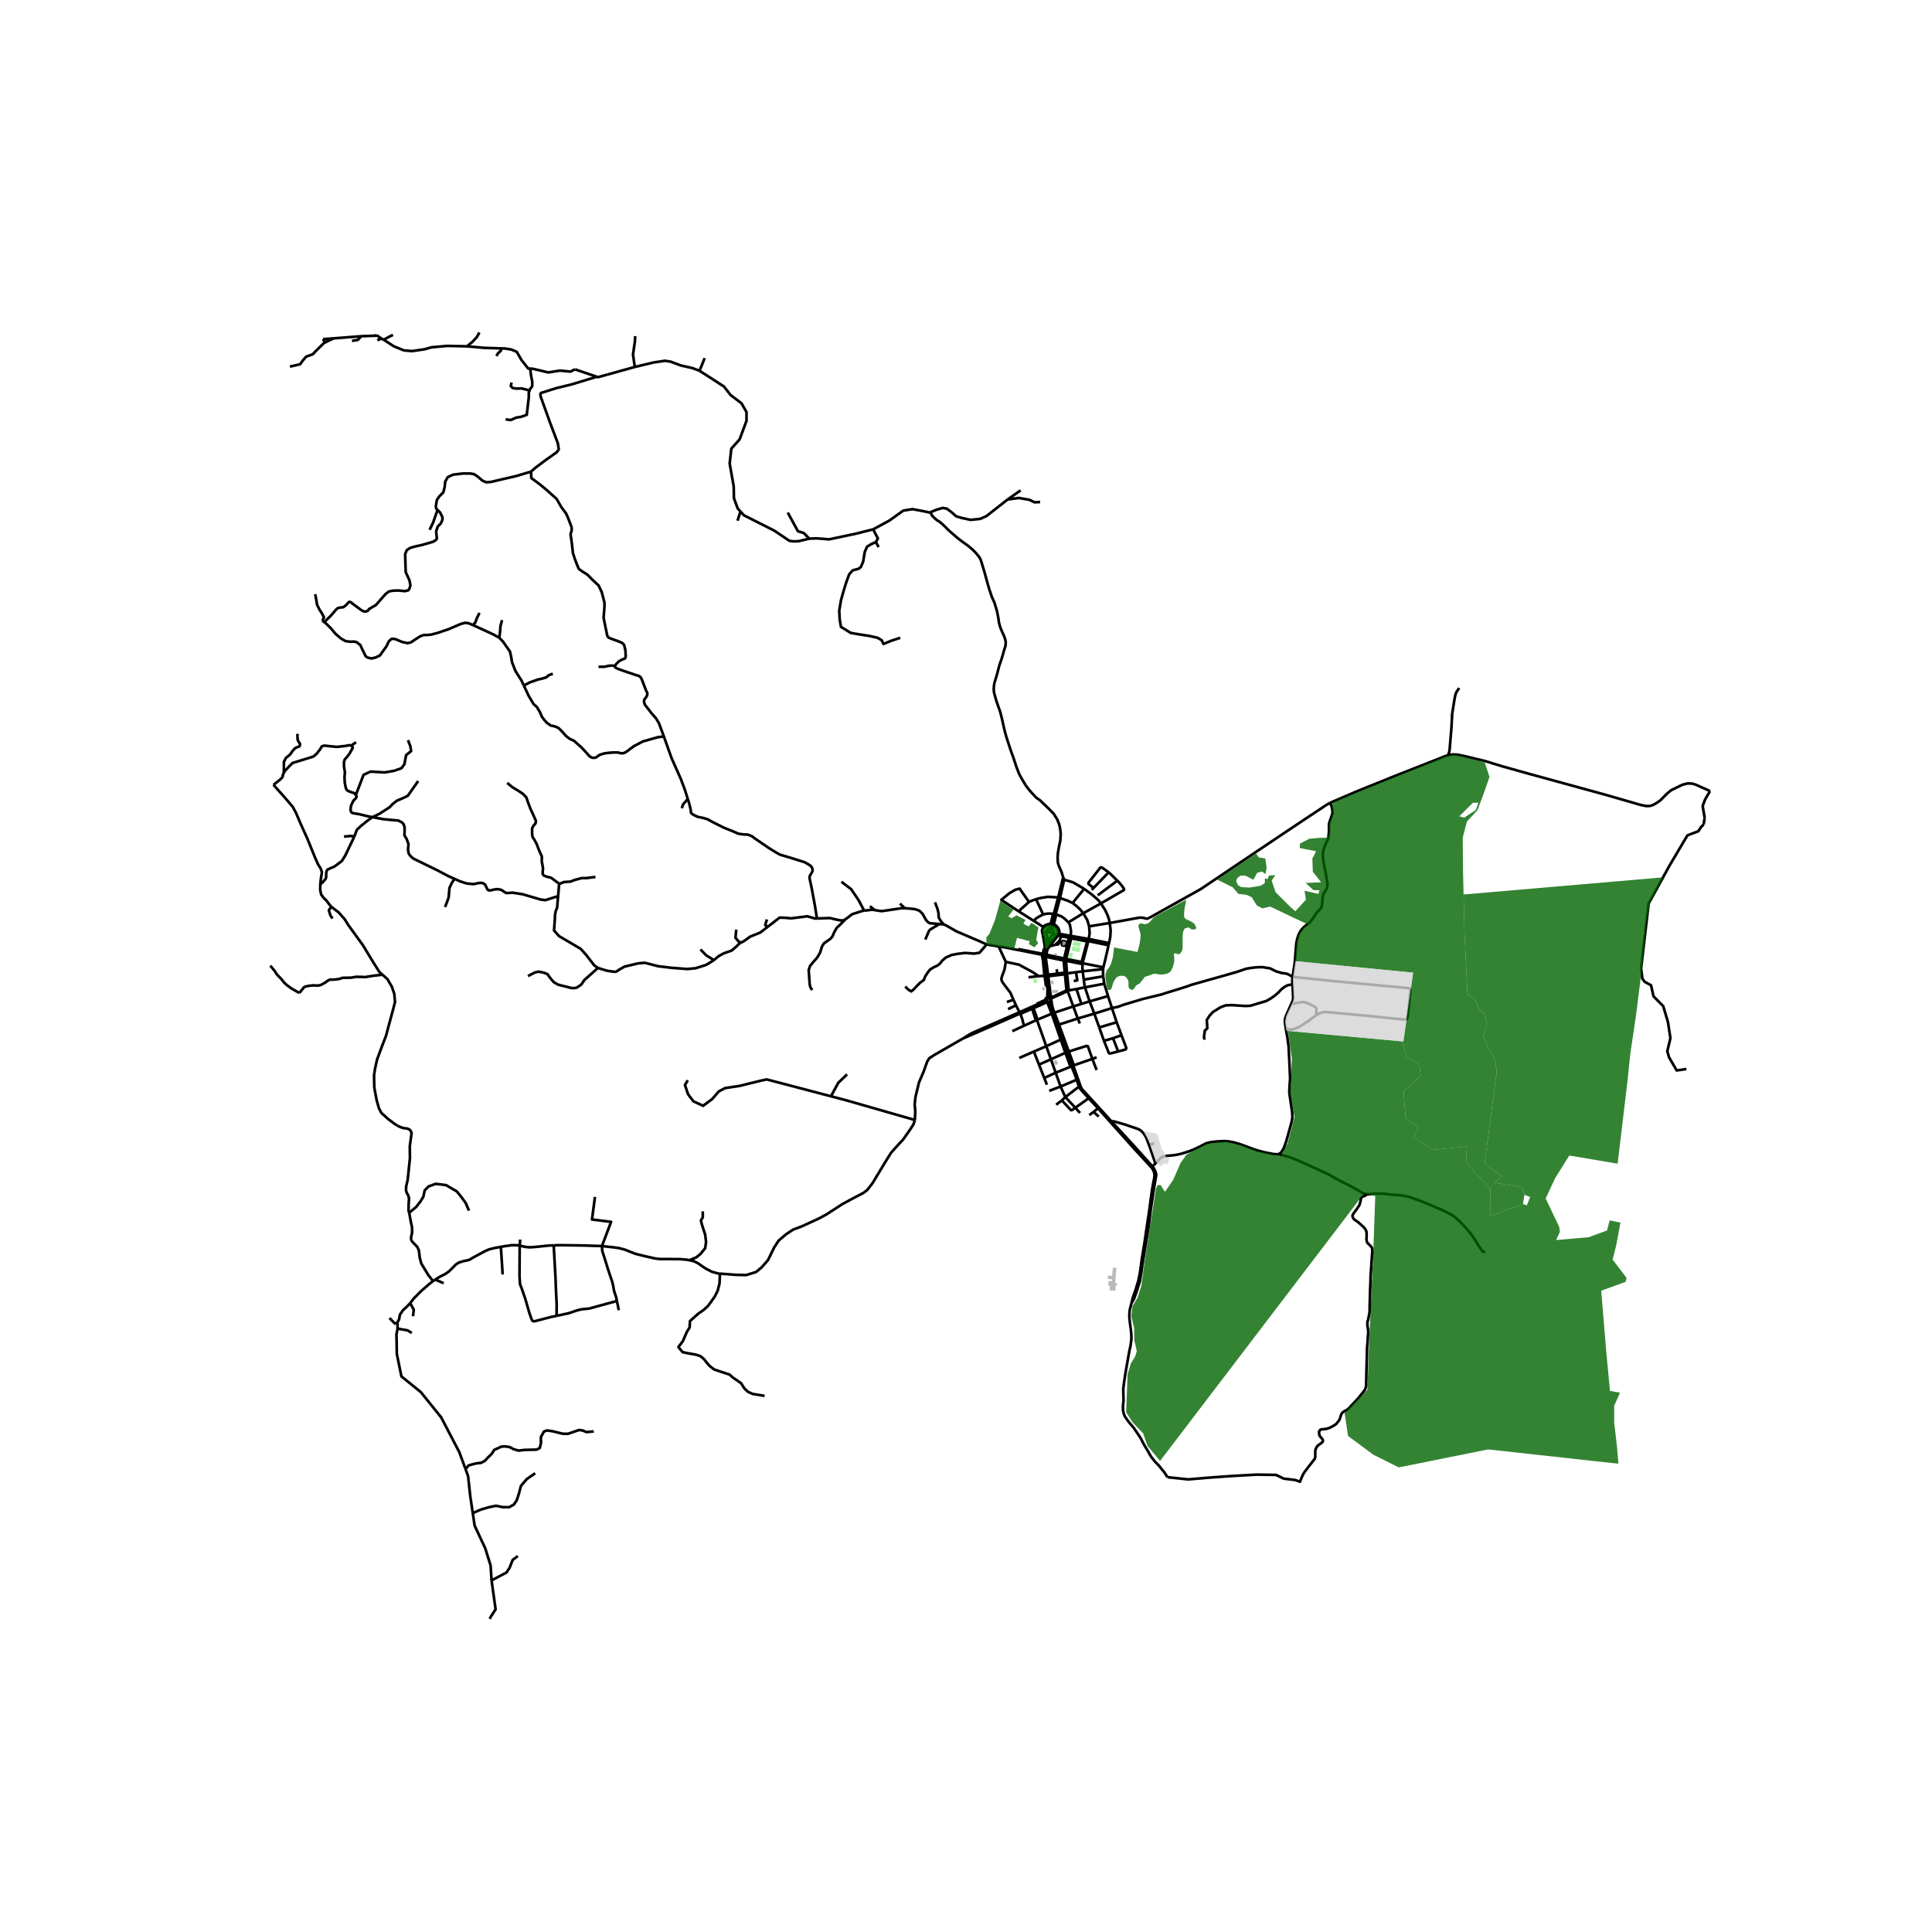 <svg xmlns="http://www.w3.org/2000/svg" width="960" height="960" viewBox="0 0 720 720"><defs><style>*{stroke-linejoin:round;stroke-linecap:butt}</style></defs><g id="figure_1"><path id="patch_1" d="M0 720h720V0H0z" style="fill:#fff"/><g id="axes_1"><path id="patch_2" d="M90 612.896h558V114.304H90z" style="fill:#fff"/><g id="LineCollection_1"><path d="m391.645 344.588-.695.001M391.645 344.588l.81.253M391.645 344.588l.1-.371M392.454 344.841l.104-.443M392.454 344.841l.363.21M392.817 345.051l-.109.127M394.435 347.92l.081-.164-.055-.635-.228-.77-.457-.656-.96-.644M394.209 348.377l.226-.457M394.209 348.377l.184.046M394.209 348.377l-.281.374M389.617 355.702l-.662-.15M389.617 355.702l.304.068M389.617 355.702l.47-1.855 1.006-1.3M389.617 355.702l-.087.346M389.629 363.657l.722-.052M389.629 363.657l-.335.015M389.629 363.657l.744 5.019.01.799-.085 2-.005.099M388.871 355.926l-.142.559.366 2.655.534 4.517M390.351 363.605l.279-.031M390.351 363.605l-.98-6.997.159-.56M391.429 371.57l-.376-2.697-.158-1.126-.116-.829-.428-3.313M397.81 369.187l-.32.1M397.81 369.187l-.013-.232M397.81 369.187l2.193 5.879M397.81 369.187l3.358-.603M412.939 371.215l-6.866 1.967M412.939 371.215l-1.414-4.61M412.939 371.215l1.458 4.466M391.429 371.57l-1.136.004M391.429 371.57l.241.037M391.429 371.57l-.121.762M390.265 372.256l-.13.154-.073.184-.006.194M391.308 372.332l-.172-.146-.214-.085-.235-.017-.227.054-.195.118M390.265 372.256l.028-.682M391.308 372.332l.034.05M390.056 372.788l-.247.102M390.056 372.788l.056.178.112.156.159.12M389.81 372.89l-5.224 2.29M389.81 372.89l.268.503M389.81 372.89l-.368-.516M390.383 373.241l.13.056M390.383 373.241l-.305.152M390.513 373.297l.215.037.218-.025.197-.084.16-.135.102-.17M390.513 373.297l.228.44.142.395.315.803.81 2.26.029.084M390.078 373.393l.055.112M390.078 373.393l-5.213 2.268M378.606 374.636l1.328 2.585M378.606 374.636l-2.922 1.439M378.606 374.636l-.914-2.058M384.586 375.18l.28.481M384.586 375.18l-4.652 2.04M384.865 375.661l.055.153M384.865 375.661l-4.64 2.02M379.934 377.22l.29.46M379.934 377.22l-6.602 2.895M392.748 377.474l-.141-.4M392.748 377.474l.23-.104M392.748 377.474l-.57.21M394.394 381.92l-.216-.592-1.275-3.528-.155-.326M380.224 377.68l.05.144M380.224 377.68l-6.551 2.892M392.178 377.684l-.233.088M392.178 377.684l.13.394 1.25 3.444.207.558M392.178 377.684l-.141-.405M386.431 380.075l-1.511-4.261M386.431 380.075l3.484 9.818M386.431 380.075l-4.845 2.206M391.945 377.772l-.173.065-5.34 2.238M373.332 380.115l.34.457M373.332 380.115l-11.3 4.956-3.11 1.918M358.923 386.99l3.356-1.435 11.394-4.983M381.586 382.281l-4.318 1.992M380.275 377.824l.723 2.046.588 2.411M340.95 417.396l.139-3.244-.216-2.65.323-2.816 1.272-5.242 1.744-4.102 1.339-3.754.785-1.228 1.769-1.146 10.818-6.225M398.08 391.943l.232-.072M398.08 391.943l-.66.232M398.08 391.943l-1.18-3.161-.654-1.79M399.962 397.084l-.765-1.908-1.117-3.233M397.42 392.175l-.395.178M397.42 392.175l1.18 3.144.73 2.076M395.685 387.255l.612 1.657 1.124 3.263M399.33 397.395l.632-.31M399.33 397.395l-.374.15M399.33 397.395l1.25 3.134.664 1.851M402.091 404.98l.518-.39M402.091 404.98l-5.073 3.865M402.091 404.98l.588.962 3.036 3.348M401.244 402.38l.104.295.743 2.304M397.018 408.845l-1.774-3.933M397.018 408.845l3.726 3.976M397.018 408.845l-1.29 1.24M409.199 413.038l4.611 5.156M409.199 413.038l-1.658 1.326M409.199 413.038l-3.484-3.748M268.298 474.651l6.06.448 3.703.08 3.694-1.129 2.166-1.827 2.296-2.63 2.31-4.731 1.648-2.524 2.755-2.353 2.628-1.737 3.046-1.132 6.586-3.022 2.847-1.546 5.755-3.74 4.2-2.277 3.817-1.988 1.369-1.049 1.985-2.553 4.493-7.453 2.4-3.864 1.8-2.03 2.75-2.98 2.836-4.044 1.031-1.67.477-1.504" clip-path="url(#p3eca4d37eb)" style="fill:none;stroke:#000"/><path d="m309.673 408.553 5.533 1.455 25.744 7.388M429.562 434.76l-.326.453M429.562 434.76l-6.9-7.661-8.4-9.136" clip-path="url(#p3eca4d37eb)" style="fill:none;stroke:#000"/><path d="m430.608 433.61-.63.56-.208.27-.208.32M427.984 457.673l.812-6.364 1.107-7.496.763-4.567.217-1.28-.044-.543-.249-.835-.566-1.143-.462-.685" clip-path="url(#p3eca4d37eb)" style="fill:none;stroke:#000"/><path d="m429.236 435.213.363.517.454 1.034.146.678.053.506-.112 1.169-.548 2.773-.297 1.805-.35 2.467-.673 5.12-.962 6.298M413.81 418.194l8.984 10.016 6.442 7.003M427.31 457.58l.674.093M427.31 457.58l-.692 4.88-1.098 6.782-.317 2.297M425.726 471.59l.317-2.2 1.116-6.865.825-4.852M256.92 469.656l-.829-.179-2.58-.235-4.946-.036-2.539.014-1.954-.235-3.847-.87-3.354-.841-1.94-.745-2.046-.815-2.123-.565-2.308-.332-4.124-.455M206.348 464.108l1.441-.063h1.785l8.032.11 2.708.096 4.016.111" clip-path="url(#p3eca4d37eb)" style="fill:none;stroke:#000"/><path d="m229.901 484.833-.298-1.457-.758-2.288-.38-2.184-.364-1.386-1.385-4.105-1.341-4.315-.933-2.929-.112-1.807M221.73 446.046l-1.107 8.42 7.114.89-3.407 9.006M161.38 477.39l.8-.502M152.862 485.667l1.293-1.711 2.738-2.76 2.894-2.526 1.594-1.28" clip-path="url(#p3eca4d37eb)" style="fill:none;stroke:#000"/><path d="m152.467 451.988.133.543.54 2.982.422 1.87v2.078l-.364 1.648v.837l.379.719.874.928 1.065 1.112.568 1.229.161 1.19.204 1.673.554 2.053 2.595 4.315 1.783 2.225M148.125 492.738l.583-.961.335-1.85 1.13-1.635 1.29-1.19 1.4-1.435" clip-path="url(#p3eca4d37eb)" style="fill:none;stroke:#000"/><path d="m153.912 490.528.292-2.432-1.342-2.429M435.084 550.5l-1.24-1.897-.787-.927-1.079-1.386-1.297-1.321-.7-.823-.89-1.151-.539-.85-.758-1.373-.67-1.084-.714-1.19-.54-1.007-.612-1.203-.408-.706-.978-1.464-1.384-2.027-1.837-2.17-1.137-1.595-.38-.614-.262-.667-.262-.98-.102-.824v-1.4l.204-1.908-.03-1.282-.057-2.104-.015-.928.335-2.707.496-3.269.802-4.589.612-3.465.467-2.105.145-1.085.175-1.516-.029-1.57-.16-1.7-.35-2.522-.204-1.923-.015-1.294.058-1.046.117-.81.277-1.086.324-1.235M421.66 485.697l.992-1.712 1.104-3.139 1.038-3.373.56-3.3.372-2.583" clip-path="url(#p3eca4d37eb)" style="fill:none;stroke:#000"/><path d="m425.203 471.54-.365 2.658-.619 3.097-1.065 3.544-1.003 2.78-.49 2.078M148.125 492.738l-.69.772M148.125 492.738l.043 2.392M539.624 281.492l1.56-.327 1.72.052 2.435.446 8.163 1.974 6.182 1.897 9.738 2.733 28.544 7.822 13.398 3.87 2.128.433 1.356-.04 1.05-.3 1.428-.772 1.4-.981 2.61-2.603 1.472-1.216 4.17-2.027 1.865-.484 1.706.039 1.37.405 5.35 2.38M635.286 304.812l-.757-4.447.874-2.354 1.866-3.218M539.624 281.492l-1.166.353-1.895.759-16.342 6.422-14.55 5.872-9.964 4.284M413.566 343.97l10.973-1.98.594-.023.737.043 1.33.341.475-.042.856-.38 18.928-10.584 27.452-18.45 10.453-6.984 8.922-5.925 1.42-.804" clip-path="url(#p3eca4d37eb)" style="fill:none;stroke:#000"/><path d="m481.698 364.042.75-4.851.133-1.083.264-3.661.29-3.198.334-1.46.453-1.41.75-1.449 1.036-1.22.771-.683.753-.578 1.018-.82.97-1.263 1.137-1.779 1.939-2.157.27-.758.174-.942.139-2.21.24-1.152.43-.817.802-1.105.3-1.183.043-1.08-.693-3.975-.816-4.25-.226-2.413.16-1.452.467-1.478 1.452-3.3.224-2.31.01-2.836.15-.683 1.152-3.309.015-.837-.146-1.046-.284-1.072-.452-1.04M395.98 327.744l.547.067M395.98 327.744l-.111.6-1.533 6.166M395.98 327.744l.263-.813M404.024 331.237l-4.3 5.29M396.527 327.811l3.327 1 4.17 2.426M410.27 336.677l-.764-1-1-.955-1.869-1.55-2.613-1.935M394.336 334.51l.683.196M394.336 334.51l-1.642 6.173M386.115 335.102l1.64-.433 2.767-.446 3.477.191.337.096M399.724 336.527l-1.857-.871-2.2-.765-.648-.185M395.02 334.706l.79-3.502.656-2.824.061-.569M395.02 334.706l-1.624 6.108M386.115 335.102l-1.56.549-1.079.483M379.591 339.6l1.847-1.652 2.038-1.814" clip-path="url(#p3eca4d37eb)" style="fill:none;stroke:#000"/><path d="m379.591 339.6-6.414-4.243 2.925-2.44 2.32-1.347 1.56-.405 3.494 4.97M403.698 340.347l-1.093-1.357-1.524-1.427-1.357-1.036M410.27 336.677l-6.572 3.67M413.566 343.97l-.277-1.342-.467-1.393-.977-2.119-1.574-2.439" clip-path="url(#p3eca4d37eb)" style="fill:none;stroke:#000"/><path d="m416.401 328.196.686.687 1.086 1.314.59.863.138.308-.058.333-8.572 4.976M379.591 339.6l5.605 3.544M403.698 340.347l-5.542 3.386M405.886 345.226l-.692-2.35-1.496-2.53M392.694 340.683l-.229-.062M392.694 340.683l.702.131M392.694 340.683l-.949 3.534M393.396 340.814l.228.043M393.396 340.814l-.838 3.584M385.196 343.144l3.545 2.265M388.75 340.809l-1.501.762-.966.59-1.087.983M393.624 340.857l.446.083 1.634.652 1.063.78 1.39 1.36M398.99 348.766l.067-.238.064-1.572-.402-2.356-.563-.867M413.566 343.97l-7.68 1.256M413.318 351.462l.437-2.236.16-2.56-.35-2.696M405.744 349.92l.337-2.154-.195-2.54M388.96 345.55l-.22-.141M388.96 345.55l-.239.26-.195.303-.165.368-.03.388.05.402.07.26M390.95 344.59l-.067.033-.802.212-.767.38-.354.334M394.435 347.92l.202.038M398.99 348.766l-.179.6M398.99 348.766l-4.353-.808M398.99 348.766l6.754 1.155M398.811 349.367l-.048.228M398.811 349.367l6.788 1.353M398.811 349.367l-2.943-.58M405.744 349.92l-.145.8M405.744 349.92l7.574 1.542M405.599 350.72l-2.17 8.242M405.599 350.72l7.53 1.553M413.318 351.462l-.19.81M367.682 351.969l4.496.748M351.674 344.498l.889.366 3.87 2.216 8.805 3.766 2.444 1.123" clip-path="url(#p3eca4d37eb)" style="fill:none;stroke:#000"/><path d="m337.365 367.665 1.079 1.072 1.137.732.991-.81.962-1.072 1.458-1.439 1.283-.915.525-1.36.933-1.439.904-1.151 1.4-.837 1.312-.601.874-.68.933-1.177 1.312-1.125 2.158-.968 2.303-.444 2.77-.314 3.353.235 1.982-.314 1.488-1.726 1.16-1.363M389.286 352.089l.169.16M389.286 352.089l.117 1.51-.448 1.952M389.286 352.089l-.381-2.162M411.197 360.486l.605-2.42 1.327-5.793M389.455 352.248l.145-.158M389.455 352.248l.645.179.504.053M391.093 352.548l1.26-1.708M391.093 352.548l.218-.013M391.093 352.548l-.49-.068M374.83 358.452l-1.01-2.155-1.642-3.58M388.46 355.842l-8.146-1.645-2.356-.434-3.28-.68-2.5-.366M390.604 352.48l-.049-.234M388.871 355.926l.659.122M388.871 355.926l-.41-.084M388.955 355.551l-.009.038-.075.337M389.53 356.048l.304.064M396.903 357.608l.083-.325M396.903 357.608l.031.415M396.903 357.608l.39.082M396.903 357.608l-.409-.08M387.092 363.778l-2.333-1.54-4.977-2.725-4.952-1.061M377.692 372.578l-1.17-2.637-2.594-3.427-.584-.902-.16-.877.292-1.085.874-2.34.48-2.858M403.43 358.962l7.767 1.524M403.43 358.962l-.445-.08M403.482 361.985l-.092-1.408.04-1.615M411.197 360.486l-.117.68M411.08 361.166l-7.598.819M411.117 363.846l-.044-.915.007-1.765M403.482 361.985l.397 3.102M403.482 361.985l-2.48.324M397.294 362.806l-.034-.451M397.294 362.806l.503 6.149M397.294 362.806l.332-.045M397.294 362.806l-.441.052M387.092 363.778l2.202-.106M387.092 363.778l-3.817.429M406.073 373.182l-3.077.956M406.073 373.182l1.75 4.568M406.073 373.182l-1.746-5.22M400.003 375.066l2.993-.928M400.003 375.066l1.64 4.504M392.977 377.37l.196-.061 6.83-2.243M414.397 375.681l-6.575 2.069M414.397 375.681l1.758 5.284M481.698 364.042l-1.057-.64-.875-.445-.7-.157-1.487-.21-2.012-.6-2.215-1.099-2.683-.445h-1.574l-1.575.105-1.545.21-1.546.26-3.294 1.125-4.432 1.282-6.21 1.752-6.473 1.831-1.429.523-3.586 1.151-4.636 1.412-1.487.498-7.114 1.726-6.852 2.066-2.333.837-2.186.457M407.822 377.75l1.832 5.145M407.822 377.75l-6.179 1.82M401.643 379.57l.766 1.859M401.643 379.57l-6.994 2.268M416.155 380.965l-6.501 1.93M416.155 380.965l1.806 4.845M394.394 381.92l.255-.082M394.394 381.92l-.63.16M394.394 381.92l1.852 5.072M393.765 382.08l1.363 3.667.557 1.508M396.246 386.992l-.561.263M395.685 387.255l-.376.172M389.915 389.893l1.732 4.882M389.915 389.893l5.394-2.466M389.915 389.893l-4.623 1.997M385.292 391.89l1.91 4.851M385.292 391.89l-5.443 2.38M408.678 394.036l-1.606.575M391.647 394.775l1.773 4.998M391.647 394.775l5.378-2.422M391.647 394.775l-4.445 1.966M407.072 394.61l-6.86 2.394M407.072 394.61l1.612 4.153M398.312 391.87l6.61-2.085.312.046.197.105 1.641 4.675M387.202 396.741l1.962 4.985M399.962 397.084l.25-.08M399.962 397.084l1.804 5.077M393.42 399.773l1.824 5.14M393.42 399.773l5.536-2.228M393.42 399.773l-4.256 1.953M389.164 401.726l.99 2.513M401.766 402.161l-.522.219M402.61 404.59l-.657-1.934-.187-.495M401.244 402.38l-6 2.532M406.124 409.014l-2.862-3.082-.508-.946-.145-.397M395.244 404.912l-4.239 1.62M393.596 411.687l2.133-1.601M222.824 360.734l-3.9 3.479-1.16 1.018-1.108 1.674-1.66 1.12-1 .222-1.151-.053-2.238-.594-1.37-.308-1.328-.387-1.508-.861-1.086-1.243-1.32-1.792-1.451-.55-1.894-.352-1.384.334-2.508 1.314M351.674 344.498l-1.588-.136M348.445 336.252l.933 2.485.379 1.622.058 1.517.758 1.308 1.1 1.314M337.189 338.448l-1.807-1.699M326.02 339.177l1.68.266.917.104 1.393-.195 5.752-.85 1.427-.054M350.086 344.362l-2.304-.198-1.321-.119-.67-.423-.714-.804-1.299-2.33-1.148-1.099-1.528-.546-1.426-.178-2.487-.217M304.448 342.294l1.625-.065 3.163-.104 2.587.613 1.459.27.931-.009.817-.366M322.06 339.377l-.557.065-3.957 1.263-2.516 1.928M302.698 368.96l-.612-.877-.32-1.072-.395-5.466.51-1.57 1.05-1.255 1.648-1.91 1.05-1.804.7-2.262.699-1.138 1.123-.811 1.253-.863.846-.968.612-1.49.991-1.727 1.254-1.151 1.923-1.963M222.824 360.734l3.453 1.045 2.327.325.823.069.642-.318.582-.442 2.13-1.19 5.014-1.202 2.478-.224 5.001 1.283 5.028.6 5.833.446 3.09-.289 3.965-1.255 2.873-1.764M276.29 351.233l-.744.392-1.32 1.301-1.567 1.328-2.966 1.04-1.896 1.045-1.734 1.479M261.034 353.83l2.157 2.196 2.872 1.792" clip-path="url(#p3eca4d37eb)" style="fill:none;stroke:#000"/><path d="m207.982 334.009-.363 4.284-.526 1.254-.265 1.492-.04 1.347-.307 4.368 1.867 2.118 3.293 1.922 4.782 2.824 1.982 2.198 3.032 3.923 1.387.995M208.37 329.445l-.388 4.564M189.017 291.76l1.982 1.647 2.041 1.204 1.837 1.23 1.254 1.307.612 1.805 1.05 2.72.802 1.687 1.064 2.42.044.667-.321.68-.481.431-.598 1.126-.015 1.974.19 1.295.744 1.125.845 1.608.817 2.185 1.05 2.314-.03 1.766.467 2.668-.132 1.242.015.863.35.537 1.195.47 1.56.367 1.385 1.026 1.378 1.014.247.307M221.905 326.81l-3.236.418-1.983.026-2.653.733-1.4.55-2.507.182-1.757.726M390.353 351.27l-.232-.582-.122-.871M389.13 349.911l.383-.027.486-.067M389.858 347.433l.476 2.307-.335.077M388.905 349.927l.226-.016M388.452 347.53l.163.861.29 1.536M389.858 347.433l1.44-.03M389.858 347.433l-1.13.078" clip-path="url(#p3eca4d37eb)" style="fill:none;stroke:#000"/><path d="m391.31 345.844-.813.355-.543.653-.115.344.019.237M392.434 347.995l-.61-.345-.239-.128-.286-.12M391.88 346.144l-.347.591-.234.667M391.31 345.844l.027.885-.038.673M392.62 348.102l.9.446M392.62 348.102l-.186-.107M391.88 346.144l.433.252.323.346.131.196.044.174.004.33-.042.293-.153.367M388.452 347.53l.276-.019M393.928 348.75l-.409-.202M393.928 348.75l-1.575 2.09M390.95 344.59l.075.26M430.608 433.61l-2.42-6.995M476.457 430.159l-1.677-.04-3.805-.745-2.816-.788-1.91-.654-2.228-.86-2.16-.762-2.012-.575-2.067-.375-1.432-.122-2.709.135-2.48.284-1.706.431-2.114 1.112-2.585 1.22-1.261.51-1.895.62-1.443.438-1.51.328-1.552.235-2.146.18-1.498.265-.863.532-1.98 2.082M481.193 374.168l-2.072 4.7-.237.867-.069 1.167.394 2.57M476.457 430.159l1.005-.667.948-1.57.991-2.745 1.94-7.049.305-1.582-.087-2.04-1.067-7.26.061-2.141.233-3.086-.16-3.727-.19-4.12-.218-4.197-.455-3.39-.352-1.962-.202-1.15M490.47 378.385l-.339.213-2.566 1.922-3.163 2.06-1.757.79-.89.25-1.15.042-1.396-.19M428.188 426.615l1.953-.51M414.262 417.963l.47-.11.576.1 3.973 1.143 5.058 1.726.992.64.932.995.846 1.399 1.079 2.759M413.81 418.194l.452-.231M390.353 351.27l-.753.82M390.353 351.27l.202.976M390.353 351.27l1.002-1.184M414.262 417.963l-8.138-8.949M386.115 335.102l2.635 5.707M392.465 340.62l-.305-.083-1.058-.092-1.089.064-1.263.3M543.779 256.393l-1.108 1.7-.408 1.321-.438 2.551-.32 2.04-.32 1.976-.263 5.009-.671 8.187-.146 1.02-.48 1.295M236.574 136.754l-10.182 2.83M260.703 138.182l-2.74-1.03-4.242-.953-3.8-1.427-2.122-.318-4.243.635-6.982 1.665" clip-path="url(#p3eca4d37eb)" style="fill:none;stroke:#000"/><path d="m236.717 125.243-.117 2.093-.7 4.814.674 4.604M275.954 190.624l-1.02-1.127-1.415-3.807-.088-4.441-1.503-8.487.619-5.551 3.094-3.49 2.563-6.9v-3.252l-1.856-3.252-4.066-3.093-2.475-3.172-9.104-5.87" clip-path="url(#p3eca4d37eb)" style="fill:none;stroke:#000"/><path d="m262.608 133.459-.991 2.459-.914 2.264M325.402 197.27l-6.276 1.586-10.13 2.142-4.592-.366-2.828.105M275.954 190.624l1.277 1.411 11.314 5.71 5.657 3.807 1.47.192 1.953-.052 3.95-.955M293.572 191.018l3.79 6.958 2.216.68 1.998 2.08M346.888 191.108l-2.218-.5-4.596-.873-3.447.555-5.215 3.728-6.01 3.251" clip-path="url(#p3eca4d37eb)" style="fill:none;stroke:#000"/><path d="m326.402 202.005.759-1.308-1.76-3.428M346.888 191.108l-.149-.208M396.243 326.931l-.24-.605-.368-1.295-.54-1.242-.525-1.164-.35-1.23-.073-1.83.103-1.674.437-2.498.467-2.172.145-2.34-.175-1.832-.291-1.425-.394-1.164-.48-1.151-1.284-2.054-1.822-1.857-3.339-3.204-1.326-.916-1.502-1.595-1.195-1.373-1.24-1.635-1.282-2.145-1.094-1.949-1.107-2.838-1.08-3.322-.961-2.616-1.575-4.813-.627-2.197-.627-2.656-.524-2.393-.656-2.563-.569-1.57-.846-2.42-.568-2.027-.27-1.053-.102-.674-.03-.85.103-1.046.139-.962.378-1.236.7-2.36.722-2.852 1.013-2.937.758-2.668.613-2.04.043-1.374-.182-.797-.27-.811-.32-.824-.86-1.884-.525-1.4-.365-1.4-.19-1.399-.524-2.825-1.02-3.31-.963-2.158-.947-2.825-.656-2.289-1.167-4.238-.553-1.831-.423-1.387-.365-1.112-.51-1.007-.7-.824-.547-.674-.801-.85-1.086-.981-1.094-.916-2.034-1.458-1.742-1.315-2.23-1.93-.992-.85-1.282-1.282-1.195-1.177-1.225-.994-.948-.562-1.283-1.165-.48-.55-.435-.98M413.165 325.084l-5.612 5.835M407.553 330.919l-1.881-1.46-.051-.295.116-.327 4.286-5.447.19-.15h.306l.357.209 2.29 1.635M416.401 328.196l-2.26-2.223-.976-.89M404.327 367.963l7.198-1.357M404.327 367.963l-3.16.621M403.879 365.087l.318 2.286.13.59M411.525 366.606l-.408-2.76M403.879 365.087l7.238-1.24M417.961 385.81l-3.175 1.104M416.707 391.85l2.72-.731.254-.275.022-.366-1.742-4.668M414.786 386.914l-3.367.97M414.786 386.914l1.921 4.937M405.715 409.29l.409-.276M405.715 409.29l-4.97 3.531M392.353 350.84l-.348-.263M392.353 350.84l.16.109M391.31 345.844l-.285-.994M391.88 346.144l.828-.966M395.067 350.16l-.102.208-.591.663-1.073 1.046M391.311 352.535l.351-.02.747-.18.892-.258" clip-path="url(#p3eca4d37eb)" style="fill:none;stroke:#000"/><path d="m394.864 350.964-.046.184-.155.402-.259.345-.415.119-.688.063M395.733 348.94l-.165.188-.437.522-.04.369-.024.141M394.864 350.964l.062-.175.14-.629M395.868 348.788l-.135.152M395.868 348.788l-1.475-.365M394.084 363.184l2.769-.326M394.084 363.184l-3.454.39M394.084 363.184l-.053-.35M393.783 361.205l.248 1.63M402.996 374.138l-1.828-5.554M407.541 414.364l1.906 1.744M407.541 414.364l-1.577 1.195M400.744 412.821l-1.198.845-.23.082-.205-.04-3.382-3.622M400.744 412.821l1.757 1.947M396.243 326.931l.284.88M375.502 186.151l-5.132 4.029-2.74 2.145-2.333 1.047-3.615.366-3.324-.732-1.983-.576-1.983-1.727-1.574-1.15-1.516-.262-2.333.68-2.23.929M509.462 445.065l-.7.537-.715.248-.626.366-.35.614v.706l-.248.85-.19.667-.379.602-.393.588-1.122 1.556-.438.588-.277.667.16.706.38.615.626.432 1.006.693 1.866 1.7.51.536.423.614.248.72.058.77v.785l-.044.746-.014.693.277 1.02.525.549.554.523.48.549.321.627.015 1.425-.087.68-.234 3.44-.335 5.046-.015.745v.68l-.13 3.204-.03.758-.116 4.04v.707l-.044.679v1.621l-.03.746-.539 2.745-.262.85v.693l.014.706.117.72.131.732.044.902-.03.732-.145 1.412v.693l-.219 2.563-.058.68v.745l-.073 3.06-.13 4.314-.103 5.06v.706l-.117.692-.364.772-.408.614-1.473 1.844-.568.719-3.382 3.608-.51.51-.613.393-.656.313-.612.419-.481.575-.248.667-.408 1.255-.336.653-.845 1.046-.554.484-1.837 1.046-1.4.47-.758.092-.787.04-.729.196-.466.588v.706l.102.706.379.64.525.55.379.588.044.379-.103.366-.583.497-1.327.967-.393.628-.32.64-.132.746v2.105l-.175.706-2.551 3.255-1.283 1.712-.379.615-.35.641-.962 2.34-1.72-.641-4.345-.523-2.828-1.385-7.347-.105-9.214.523-7.464.523-8.747.732-7.711-.824M230.609 488.279l-.708-3.446M193.677 464.237l2.264.47 1.554.138 2.554-.193 4.263-.456 2.036-.088M207.415 490.384l.044-4.25-.263-5.203-.175-4.733-.35-6.315-.323-5.775M207.415 490.384l4.592-1.007 2.842-.967 1.765-.458 3.06-.314 4.068-1.124 6.16-1.68" clip-path="url(#p3eca4d37eb)" style="fill:none;stroke:#000"/><path d="m193.677 464.237-.039 6.051-.029 5.295.175 2.89.656 1.752 1.312 3.792 1.53 5.282.802 2.275.306.615.321.196.51.013 6.11-1.595 2.084-.419M193.677 464.237l.18-2.291" clip-path="url(#p3eca4d37eb)" style="fill:none;stroke:#000"/><path d="m186.662 464.671 1.477-.268 2.709-.372 2.03.04.799.166M101.916 292.486l4.325 4.845 2.887 3.4 1.253 2.355 1.604 3.793 2.537 5.61 2.9 7.128 1.124 2.537.932 1.439.496 1.412-.35 2.223-.262 2.328M123.49 337.862l-.498-.459-1.4-1.844-.977-.928-.932-1.295-.35-1.661.029-2.119" clip-path="url(#p3eca4d37eb)" style="fill:none;stroke:#000"/><path d="m131.987 311.875-3.295 6.905-1.269 2.066-2.725 2.054-2.64 1.15-.364.641-.116.687-.037 1.53-.16.562-.999 1.21-1.02.876M142.541 363.245l1.837 1.647 1.633 2.773.933 2.72.262 3.06-.948 3.636-.947 3.491-1.458 5.454-1.691 4.38-1.647 4.485-.73 3.296-.393 2.589.102 4.59.481 2.576.423 2.21.846 2.93.875 1.66 2.478 2.249 2.34 1.759 1.144.758" clip-path="url(#p3eca4d37eb)" style="fill:none;stroke:#000"/><path d="m152.467 451.988-.231-.947.073-2.576.13-1.726-.13-.733-.292-.732-.481-.837-.233-.889.058-1.373.569-2.484.845-8.107-.058-4.42.67-4.864-.291-.785-.415-.542-.985-.412-1.05-.092-1.217-.353-1.348-.608M195.21 255.458l1.78 3.8 1.809 3.073 1.283 1.164 1.122 1.87.802 1.832.816 1.072.948 1.073 1.473 1.033 1.486.314 1.414.602 1.618 1.648 1.196 1.346 1.268.995 1.823.876 1.356 1.256 1.34 1.163 1.866 2.04 1.152 1.283.788.445.801.09.787-.17 1.327-.954 1.778-.536 1.371-.19 1.873-.163 1.816.02 1.05.261.8.04 1.05-.406 3.047-2.27 3.339-1.752 5.627-1.595 2.188-.237" clip-path="url(#p3eca4d37eb)" style="fill:none;stroke:#000"/><path d="m229.224 248.061-.088.268.03.255.32.295.831.386 1.895.693 4.621 1.563 1.407.438.606.562.444.942 1.349 3.558.612 1.32-.015.446-.284.843-.46.576-.422.595-.08.706.328 1.112.947 1.19 1.487 1.936 1.691 1.923 1.094 1.792 1.676 4.486.191.535M256.317 297.744l-1.115-3.513-1.487-3.963-3.411-7.664-2.9-8.123M195.21 255.458l-.887-1.89-2.186-3.414-1.312-3.322-.321-2.014-.467-2.041-1.414-1.989-1.093-1.582-1.444-1.517M176.296 232.975l.796.345 6.793 3.133 2.201 1.236M187.092 231.096l-.583 2.25-.116 1.7-.307 2.643M130.908 277.843l.51.53.03.346-1.225 2.185-1.065 1.386-.67.706-.292.955v1.687l.35 2.21-.16 1.649.087 2.053.38 1.988.32.785.466.392.919.38 1.53.51.525.66M138.809 304.524l-2.099-.405-2.624-.654-2.274-.38-.627-.143-.394-.458-.16-.72.175-1.53.889-1.844.816-.797.321-.497.036-.367-.255-.464M152.046 275.829l.875 2.25.291 1.83-1.866 1.518-.641 3.4-1.108 1.465-2.624.942-3.615.628-5.248-.314-2.625 1.203-2.872 7.514M169.388 327.527l2.105.944 2.508.785 2.58.222 1.75-.392.933-.079.744.13.801.563.831 1.766.452.34.656.026 1.429-.34 1.268-.144 1.356.275 1.34.876.584.327 2.304-.157 3.673.576 4.49 1.307 2.304.68 1.793.223 3.003-.968 1.69-.478M169.388 327.527l-2.588-1.162-3.66-1.948-9.024-4.408-.962-.798-.802-.994-.29-1.438.16-2.236-.671-1.858-.831-1.373.058-1.648v-1.347l-.35-1.138-.685-.732-1.341-.667-1.866-.144-3.703-.353-4.024-.759M131.987 311.875l1.02-2.642 1.502-1.426 2.624-2.093 1.676-1.19M155.836 291.079l-2.244 3.192-1.633 2.327-1.895.89-2.158.915-1.545 1.204-1.167 1.23-1.778 1.15-1.954 1.255-2.653 1.282M128.196 311.757l1.18-.079.963-.13 1.035.065.613.262M197.895 175.752l.102 2.393 3.032 2.25 2.508 2.04 3.907 3.507 1.69 2.956 1.808 2.433.73 1.623 1.37 3.583v1.204l-.409 1.334.496 3.532.38 3.48.64 1.988.905 2.406.641 1.518 1.312.968 1.953 1.23 1.838 1.883 2.274 2.093 1.166 2.46 1.035 3.936-.015 1.74-.32 3.937.685 3.348.7 3.388.466.628.977.419 2.58.915 1.56.68.685.72.467 1.923.131 2.145-.087.654-.278.366-.99.38-1.138.594-.955.942-.517.713M223.042 248.493h2.129l1.954-.419 2.099-.013M286.042 345.442l4.505-3.475 1.88.053 2.486.209 5.926-.758 1.502.438 1.493.41.614-.025" clip-path="url(#p3eca4d37eb)" style="fill:none;stroke:#000"/><path d="m256.317 297.744.437 1.379.547 2.132.102.628.08.797.175.432.474.353.583.34 1.313.602 2.099.444 1.56.458 1.997 1.099 4.009 2.014 3.455 1.386 2.056.902 2.04.275 1.356.026 1.516.562 1.4 1.034 4.898 3.348 2.61 1.622 1.618.915 4.388 1.308 4.928 1.556 2.019 1.217.605.712.233.68-.015.595-.204.55-.583.902-.335.733.073.798.714 3.334 1.196 6.422.787 4.995M120.838 231.838l-.74-.52M176.296 232.975l-1.683-.727-1.282-.157-1.575.418-4.49 1.936-4.242 1.439-2.376.628-1.517.13h-1.18l-1.371.497-1.866 1.19-1.589 1.073-1.254.275-2.085-.458-2.2-.942-1.021-.248-.773.13-.933.93-.83 1.765-2.479 3.453-1.677.746-1.385.34-1.282-.275-.875-.47-1.166-2.355-.875-1.91-1.326-1.033-.934-.249-1.647.04-1.603-.223-1.706-.968-1.997-1.713-1.75-2.08-1.983-1.962-.506-.357M163.058 190.046l.928.919.773 1.504.189.798-.291 1.047-.51.928-.992.93-.612 1.83.13 1.453.146 1.15-.32.615-1.093.668-4.039 1.177-2.696.589-1.735.497-1.327.837-.612 1.465.087 3.427.117 3.322 1.429 3.166.32 1.805-.35 1.15-.408.655-1.254.314-2.507-.235-2.158.078-1.428.34-1.167.916-3.615 4.107-2.493 1.439-.54.706-.786.275-.744-.092-.816-.431-2.639-1.936-1.429-1.099-.437-.066-.394.288-.743.864-1.094.85-1.253.13-.831.197-.627.562-1.793 2.106-2.606 2.547M123.49 337.862l.566.522 2.187 1.661 2.216 2.537 1.37 2.197 5.365 7.402 3.907 6.434 2.245 3.557 1.195 1.073M111.55 370.059l.216-.262 1.692-2.027 1.56-.38 1.807-.17 1.706.092 1.05-.249 1.487-.797 1.078-.798.817-.392 1.588-.013 1.838-.223 1.253-.431 1.181-.026 1.983-.026 1.953-.328 1.706.026 1.56.08 3.09-.498 3.426-.392M105.78 288.015l-.311.605-.16.929-.802.89-2.59 2.047M130.908 277.843l1.778-1.23M105.78 288.015l.286-.559 1.24-1.386 1.705-1.726 2.507-.772 2.741-.837 2.508-.785 1.239-1.06 1.21-1.543.758-1.242.933-.236 2.216.236 2.45.248 3.207-.366 1.37-.275.758.131M226.392 139.584l-3.518.978-.468-.159M214.347 137.604l.572.26 7.487 2.539M197.895 175.752l1.677-1.466 3.717-2.786 4.155-2.943.787-1.06-.32-2.25-2.975-7.875-3.44-9.576-.117-.85.219-.51.7-.21 4.986-1.57 5.772-1.413 9.35-2.84M163.058 190.046l-.472-.468-.175-.81.394-2.433.991-1.44 1.43-1.412.495-2.041.204-1.988.962-1.649 1.954-.915 3.79-.445 2.711.026 1.4.262 1.501 1.046 1.502 1.308 1.473.654 1.793-.143 3.455-.825 6.02-1.386 5.409-1.635M391.405 372.92l.042-.197-.029-.194-.045-.103-.031-.045M392.607 377.073l-.018-.05-.746-2.166-.096-.51-.186-.808-.156-.619M391.342 372.381l.372-.376M377.692 372.578l-2.448.836M344.833 350.14l1.377-3.22.452-.51 3.424-2.048M416.401 328.196l-7.302 5.458M406.867 331.649l.686-.73M401.002 362.31l-3.376.451M400.138 365.584l1.33-.214-.466-3.06M397.49 369.287l-.044-.185M391.714 372.005l.163-.077 5.614-2.641" clip-path="url(#p3eca4d37eb)" style="fill:none;stroke:#000"/><path d="m391.727 372.108 5.823-2.625-.06-.196M411.419 387.883l1.826 4.57.24.124.409-.006 2.813-.72M411.419 387.883l-1.765-4.988M425.726 471.59l-.523-.05M481.668 366.864l-.083-1.504.113-1.318M490.47 378.385l.897-.563 1.315-.545 1.152-.164 5.627.517 5.668.532 5.083.449 6.393.686 6.601.644.674-.082.523-.214.126-.315.677-5.708.416-4.512-.075-.447-.3-.308-.515-.14-13.217-1.22-14.754-1.387-15.063-1.566M509.462 445.065l-1.59-.405-.99-.615-3.5-2-4.169-2.066-4.461-2.51-8.689-3.95-1.778-.81-3.703-1.491-4.125-1.06M481.668 366.864l.275 5.002-.197 1.046-.553 1.256" clip-path="url(#p3eca4d37eb)" style="fill:none;stroke:#000"/><path d="m490.47 378.385.127-1.736-.043-.771-.277-.536-.934-.51-2.522-1.177-.976-.197-.948.04-3.704.67M165.866 338.03l1.342-3.557.291-3.556.875-1.884 1.014-1.506M100.73 359.87l1.604 1.936.846 1.334 1.604 1.648 1.166 1.464 1.02.916 1.691 1.23 2.888 1.66M123.49 337.862l-.95 1.398.583 1.831.787 1.23M256.317 297.744l-1.669 1.915-.583 1.543M276.29 351.233l.918-.484 2.426-1.734 3.69-1.476 2.718-2.097M285.816 342.634l-.641 2.093.867.715M274.387 346.453l-.292 3.034 1.342 1.57.853.176M326.02 339.177l-1.804-1.46M322.06 339.377l3-.353.96.153M313.574 328.615l3.615 2.746 2.799 4.133 2.072 3.883M309.673 408.553l2.734-5.031 3.266-3.138" clip-path="url(#p3eca4d37eb)" style="fill:none;stroke:#000"/><path d="m256.31 402.58-1.05 1.779 1.167 3.452 1.982 2.615 3.615 1.674 3.383-2.51 2.449-2.825 2.333-1.255 5.48-.837 7.232-1.779 2.799-.627 7.23 1.883 16.743 4.403M268.298 474.651l-.668-.049-2.354-.666-2.23-1.151-1.328-.876-1.588-1.124-1.56-.772-1.65-.357M261.908 451.433v2.197l-.7 1.255.35 1.36.583 1.882.642 1.936.35 2.772-.35 2.353-1.75 2.145-1.574 1.255-2.54 1.068M148.168 495.13l3.703.654 1.575.967M173.487 547.476l-2.314-6.298-6.764-12.97-7.581-9.413-7.231-5.857-1.72-8.42-.059-4.733-.087-2.354.437-2.3M145.136 491.182l2.298 2.328M165.341 478.211l-3.16-1.323M186.662 464.671l-2.4.436-2.016.497-1.539.69-4.216 2.264-1.661.98-2.17.469-1.708.538-1.047.69-2.523 2.525-1.339.966-2.154 1.09-1.709 1.072M187.326 474.969l-.664-10.298M152.467 451.988l2.612-2.176 1.632-2.092 1.05-1.727.525-2.405 1.458-1.465 2.624-.941 3.848.47 4.024 2.354 1.574 1.935 1.692 2.301 1.282 2.93M326.402 202.005l-1.924.89-1.341.837-.875 1.988-.583 3.558-.817 1.936-.816.733-2.215.575-1.342 1.465-1.05 2.826-1.05 3.4-.99 3.506-.642 3.872.175 3.296.467 2.72 3.615 2.25 3.324.576 3.732.575 2.974.68 1.516.89.7 1.413 2.915-1.204 3.324-1.098M375.502 186.151l4.198-.575 3.908.68 1.924.942 2.1-.105M375.502 186.151l4.84-3.4M274.854 194.052l1.1-3.428M327.452 203.89l-1.05-1.885M105.78 288.015l.024-4.077.729-1.465 1.574-1.282.875-1.255.991-1.125 1.72-.732.117-.837-.845-1.387-.146-1.57.087-.81M206.015 251.057l-1.603.627-.788.732-1.458.446-1.632.365-1.575.55-1.487.523-1.05.55-1.212.608M178.696 228.402l-.963 1.936-.554 1.543-.883 1.094M117.467 221.417l.35 1.831.35 2.12.961 1.935.817 1.23.787 1.543-.634 1.242M163.058 190.046l-1.652 4.713-1.312 2.694M121.079 127.681l-.434.23-2.916 2.878-1.166 1.23-2.508.916-1.283 1.518-.933 1.308-3.79.863M121.079 127.681l-.67-1.307M124.402 126.092l-2.125.956-1.198.633M124.402 126.092l-.521.04-3.471.242M124.402 126.092l10.267-.797M134.67 125.295l-1.313 1.36-2.187.393M140.105 124.701l-.334.415M139.77 125.116l-5.1.179M141.608 125.818l-.991-.732-.846.03M142.558 126.36l.45.256M142.558 126.36l-.95-.542M140.675 126.917l.743-.575 1.14.018M143.008 126.616l1.982-1.112 1.458-.68M174.03 129.063l-7.29-.158-5.947.524-2.566.733-4.665.68-3.032-.262-3.732-1.517-3.79-2.447M184.993 132.673l.612-1.02 1.021-.916.24-.89M174.03 129.063l6.531.575 3.382.105 2.922.103M197.659 137.38l-.828-.05-2.508-3.192-.42-.727-1.33-2.308-1.982-.837-2.216-.366-1.51-.054M190.65 142.564l-.292 1.308.7.732 1.34.21 1.984-.053 2.157.523.761.385M197.659 137.38l.046 1.102.234 1.622.408 2.093v1.727l-.816 1.099-.23.646M188.434 156.273l1.924.262 1.983-.89 1.865-.314 2.1-.732.291-2.564.467-3.925v-1.779l.236-.662M214.347 137.604l-1.714.878-3.965-.367-4.315.68-5.773-1.36-.921-.055M174.03 129.063l2.041-1.675 1.633-1.779.956-1.716M481.668 366.864l-1.786.304-1.151.602-1.167.876-1.079 1.177-1.34 1.163-1.458 1.034-1.662.98-5.992 1.805-1.75.105-2.652-.157-2.596-.183-2.274.104-1.895.707-2.857 1.778-1.283 1.412-1.02 1.622.145 1.517.059 1.543-.904.837-.32 2.38.232.994M268.298 474.651l-.15 3.665-.7 2.72-1.108 2.196-1.516 2.145-.933 1.255-1.633 1.516-2.1 1.465-1.924 1.726-1.108.993-.116 2.353-.991 1.57-1.517 3.504-1.69 2.249 1.574 1.882 1.924.418 3.032.524 1.692.575 1.224.993.7.837.408.576 1.05 1.202 1.749 1.36 5.714 1.883 1.342 1.203 1.05.68 1.924 1.36 1.225 1.934 1.34 1.255 1.75.785 4.432.732M176.19 563.887l-.935-6.289-.817-7.53-.951-2.592M221.264 533.438l-2.741.262-1.283-.576-1.4-.21-2.04.68-2.1.733h-1.866l-1.807-.418-2.1-.523-2.04-.314-1.167.418-1.166 2.092.058 2.144-.466 1.935-1.225.576-2.39.052-2.1.052-2.157.261-1.983-.575-1.341-.732-1.633-.261-1.4.052-2.74 1.255-.933 1.464-1.4 1.36-1.166 1.255-1.4.732-1.866.21-2.74.732-1.185 1.382M183.186 588.974l1.515 10.772-1.807 2.771-.393.79M183.186 588.974l-.35-5.543-1.983-6.38-3.966-8.471-.697-4.693M199.455 549.022l-3.149 2.196-2.158 2.51-.758 2.877-.816 2.51-1.05 1.569-1.75.993h-2.332l-2.624-.523-2.74.575-2.858.837-3.03 1.321M183.186 588.974l5.54-2.929 1.166-1.725 1.166-2.981 1.924-1.464M634.878 307.271l-.991.994-.962 1.517-4.053 1.517-3.557 5.99-3.12 5.258-7.8 14.19-2.812 24.193.495 3.831.875 1.152 2.332 1.255.933 4.133 3.616 3.661 1.749 5.859.933 6.067-1.166 4.917.7 2.302 2.799 4.812 3.615-.523M634.878 307.271l.408-2.459M509.462 445.065l.801.013.788-.13 1.676-.144h1.589l2.508.157.787.156 4.023.314.803.066 2.361.457.729.21 2.172.81.758.21 4.038 1.634 3.864 1.674.729.274 3.003 1.478.656.392.7.38.787.575 1.924 1.738 2.085 2.236.466.55 1.691 2.026 1.37 2.053.394.602.816 1.399.394.562.773 1.164.539.523.788.156M391.355 350.086l-.272-.203 1.351-1.888M391.355 350.086l.65.491M397.421 350.934l.598.128M396.77 352.18l.283-.079.368-1.167" clip-path="url(#p3eca4d37eb)" style="fill:none;stroke:#000"/><path d="m395.934 351.18.153-.51 1.334.264M397.611 352.797l-.345-.078-.496-.54M395.934 351.18l-.193.779.144.056-.053.29.596.137.342-.262M394.864 350.964l1.07.217M394.266 348.632l1.467.308M394.266 348.632l-1.753 2.317M394.266 348.632l.127-.21M398.385 349.51l-.366 1.552M398.385 349.51l-2.652-.57M398.385 349.51l.378.085M396.576 357.194l-6.655-1.424M396.576 357.194l1.035-4.397M396.576 357.194l-.082.334M396.576 357.194l.41.09M389.92 355.77l-.086.342M391.311 352.535l-.986 1.302-.404 1.933M394.393 348.423l.244-.465M392.513 350.949l-1.202 1.586M392.005 350.577l-1.25 1.677-.2-.008M389.6 352.09l-.193-.141-.276-2.038M388.728 347.511l.03.235.072.39.3 1.775M393.52 348.548l-1.515 2.03M392.708 345.178l.55.345.466.512.22.332.15.386.138.595-.128.371-.331.488-.254.34M391.025 344.85l.185-.012.628.047.734.208.136.085M388.728 347.511l-.038-.305-.086-.693.141-.254.327-.425.347-.326.517-.33.726-.304.363-.024M389.834 356.112l6.66 1.416M389.834 356.112l-.105.45M390.577 363.265l.053.309M390.577 363.265l3.454-.43M389.73 356.563l-.025.106.872 6.596M390.63 363.574l.022.234M391.67 371.607l.02.183M390.652 363.808l.005.055 1.013 7.744M390.293 371.574l-.85.8M386.294 374.124l3.173-1.442-.025-.308M390.133 373.505l-5.006 2.226M391.773 377.38l-1.509-3.943-.131.068M385.127 375.73l-.207.084M385.127 375.73l1.41 3.875M389.294 363.672l.044.286.482 3.597M388.46 355.842l-.1.46.362 1.821.051.803.406 4.24.115.506M389.73 356.563l6.67 1.386M396.4 357.949l.094-.42M396.4 357.949l.534.074M396.782 362.396l-.01-.065-.372-4.382M390.652 363.808l6.226-.714M396.878 363.094l-.025-.236M396.878 363.094l.568 6.008M396.853 362.858l-.056-.368M396.797 362.49l-.015-.094M396.797 362.49l-2.766.344M391.714 372.005l.013.103M391.714 372.005l-.024-.215M392.815 376.98l-.208.093M392.815 376.98l.162.39M391.727 372.108l.286 2.192.358 1.543.444 1.138M392.607 377.073l-.57.206M392.037 377.28l-.264.1M391.773 377.38l.172.392M391.945 377.772l3.364 9.655M395.31 387.427l1.715 4.926M397.025 392.353l1.931 5.192M400.211 397.004l-1.9-5.133M398.312 391.87l-3.663-10.032M394.649 381.838l-1.672-4.468M391.69 371.79l5.756-2.688M397.446 369.102l.351-.147M388.586 355.467l-9.102-1.78M388.586 355.467l.369.084M388.586 355.467l.502-1.99M388.586 355.467l-.126.375M392.703 344.446l-.145-.048M393.624 340.857l-.49 1.962-.431 1.627" clip-path="url(#p3eca4d37eb)" style="fill:none;stroke:#000"/><path d="m394.637 347.958.02-.037.138-.255-.022-.517-.117-.654-.255-.549-.313-.451-.416-.451-.43-.301-.386-.236-.153-.06M392.558 344.398l-.813-.181M391.745 344.217l-.16-.056M391.585 344.16l.88-3.54M388.74 345.409l.156-.169.809-.53 1.064-.32.816-.23M398.763 349.595l-1.777 7.688M398.763 349.595l.452.094M399.215 349.689l-1.933 7.67M403.093 358.51l2.055-7.661-5.933-1.16M403.093 358.51l-5.811-1.15M403.093 358.51l-.108.371M397.282 357.36l-.296-.077M397.282 357.36l.012.33M402.985 358.881l-5.691-1.191M397.306 358.055l5.646 1.13.033-.304M397.306 358.055l-.012-.365M397.306 358.055l-.372-.032M397.306 358.055l.274 4.256M396.934 358.023l.326 4.332M397.58 362.31l-.32.045M397.58 362.31l.046.451M397.26 362.355l-.478.041M397.626 362.761l.058.3.557 5.694-.444.2M384.92 375.814l-.274.118M380.275 377.824l4.37-1.892M384.646 375.932l1.26 3.892M398.02 351.062l-.409 1.735" clip-path="url(#p3eca4d37eb)" style="fill:none;stroke:#000"/></g><g id="PatchCollection_1"><path d="m546.69 306.143-1.575 6.015.117 12.87.582 23.645 1.05 21.656 2.8 2.302 1.69 3.661 2.1 1.674.7 4.08-1.459 3.87 1.575 3.924 2.974 5.44.525 4.185-4.49 34.05 6.298 4.813-2.741 2.457 10.38 1.622.874 2.877-.525 3.4-12.07 4.497-.059-10.042-9.039-9.833.234-6.067-12.363 1.255-7.464-4.55 1.692-4.027-4.665-3.087-.759-10.2 6.356-5.753-.466-3.975-4.84-3.034-1.225-5.074 3.733-26.311-43.91-4.29.525-7.166.874-2.93 1.867-2.615 1.457-.942-14.112-6.696-2.857.68-2.099-1.098-1.925-3.087-1.982-.889-2.916-.314-2.216-2.51-5.831-2.878 14.636-9.626.992 1.413 2.39.366.526 3.505-.467 2.354-1.225-.994-1.866.523-1.4 2.563-2.973-1.517h-1.866l-1.167.89-.408 1.15.7 1.518 1.167.68 2.973.209 4.257-.68 1.575-.994.058-1.726.991.209.525-1.308 2.333-.157-1.341 2.04 1.457 4.342 5.365 5.336 1.983 1.779 3.965-4.342-.525-3.348 5.132 1.203.466-1.36-2.274-.052-2.916-2.668 5.773-.262-3.09-3.923-.175-4.918 1.4-2.72-6.123-1.203.116-1.674 3.499-1.78 3.557-.313 3.44-.105.467-2.144.022-3.087 1.317-3.685-.29-3.076.35-1.19 41.986-17.108 2.857-.628 3.732.785 7.931 2.145 1.75 5.388-2.333 6.645-2.158 5.754zm4.257-7.01-2.04.052-5.074 5.022 1.808.523 4.373-2.877zM415.155 353.097l8.747 1.674.729-2.747.175-.994.204-1.386.087-1.386-.408-1.36-.38-1.36-.057-.602.262-.575.933-.288.962.392 1.487-.366 1.079-1.02.904-1.15 1.37-.838 1.283-.68 6.736-3.636 2.186-1.15.32-.236.205.052-.059.89-.29 1.334-.234 1.36-.117 1.412v1.334l.67.759.817.34 1.342.654 1.137.915.612 1.439-.38.418-1.253.131-1.283-.81-1.458.392-.583 1.255-.175 1.543v4.185l-.175 1.36-.904 1.203-.758.026-.758-.314-.7.184.146 1.333.058 1.36-.291 1.387-.466 1.333-.671 1.282-1.312.746-1.706.274h-.816l-1.575-.235-.801-.026-.759.248-.772.327-1.24.353-.7.314-.393.601-.466.602-.54.602-.393.588-.7.301-.642.432-.408.64-.437.602-.627.445-.86-.393-.467-.628-.058-.784.015-.72v-.719l-.306-.732-.394-.654-.612-.484-.817-.196h-.86l-.772.222-.671.367-.452.575-.394.615-.335.654-.291.876-.19.706-.233.719-.481.536-.773.014-.364-.628-.103-.667-.145-.72-.102-.693-.131-.719-.117-.759-.044-1.071.015-.72.379-1.098.379-.602.51-.615.408-.667.336-.706.233-.719.48-1.726.132-.694.058-.68.103-.706.058-.693zM372.766 335.765l-1.954 7.091-2.1 5.179-1.166 1.36.136 2.574 4.496.748 2.5.366 3.28.68 1.048-4.24 4.781 1.256-.378 1.02 2.099 1.255 1.37-1.595-.729-1.23.846-4.603-2.07-1.412-.526-.314-1.02 1.36-2.012-1.02.817-1.439-3.353-1.674-1.837 1.073-1.254-.68 1.954-2.511z" clip-path="url(#p3eca4d37eb)" style="fill:#006400;fill-opacity:.8"/></g><path id="PatchCollection_2" d="m389.4 351.9-.282-2.097-.39-1.984-.162-1.322.304-.498.346-.377.5-.397.6-.244.67-.162.512-.04.602.114.555.209.487.35.408.334.328.367.299.575.138.62-.014.524-3.317 4.486-1.32 1.456z" clip-path="url(#p3eca4d37eb)" style="fill:green;fill-opacity:.8"/><g id="PatchCollection_3"><path d="m399.703 352.554-.451 1.704 2.976.634.452-1.704zM400.038 350.751l-.395 1.505 2.867.604.395-1.505zM398.508 354.931l1.396.251-.482 1.935-1.282-.284zM385.122 364.826l1.314-.068.076 1.491-1.314.074z" clip-path="url(#p3eca4d37eb)" style="fill:#90ee90;fill-opacity:.8"/></g><path id="PatchCollection_4" d="m603.136 545.489-48.516-5.334-33.355 6.693-9.447-4.706-9.446-7.008-1.284-8.577 8.514-8.68.583-16.422 1.633-35.669.7-20.084-4.199-.941-75.997 99.681-4.708-5.647-1.575-4.602-3.965-4.132-2.39-3.765.524-14.225 1.283-4.08 1.516-2.405.641-2.04-.932-4.079-.059-4.602-1.05-4.236.409-3.818 1.983-3.347 1.34-4.289 1.374-10.084 4.108-26.265.7-1.256 1.05.105 1.574 2.51 3.09-4.55 2.741-6.276 2.216-3.086 7.173-3.923 7.464-.994 6.298 1.621 5.073 1.988 9.038 1.883 2.624-4.864 2.566-9.677-1.574-8.735.583-13.076-.7-4.813-.758-5.492 43.012 3.94-.094.663 1.225 5.074 4.84 3.034.466 3.975-6.356 5.754.759 10.2 4.665 3.086-1.692 4.027 7.464 4.55 12.363-1.255-.234 6.067 9.04 9.833.057 10.042 12.071-4.498 1.458.524 1.225-3.139-2.158-.784-.875-2.877-10.38-1.622 2.742-2.457-6.299-4.813 4.491-34.05-.525-4.185-2.974-5.44-1.575-3.923 1.458-3.87-.7-4.08-2.099-1.675-1.69-3.661-2.8-2.302-1.05-21.656-.377-15.325 74.318-6.385-4.84 9.312-1.34 7.271-1.808 18.309-2.1 16.739-2.099 14.018-.991 9.677-3.733 31.383-18.018-3.033-5.248 8.369-3.557 7.635 5.015 10.514.291 1.882-1.4 3.086L592 461.079l6.88-2.51.992-3.766 4.024.837-1.575 8.42-1.341 5.335 5.19 6.852-.35 1.464-9.097 3.295 1.866 22.54 1.4 14.801 3.732.68-2.158 4.863v6.328l1.05 8.995z" clip-path="url(#p3eca4d37eb)" style="fill:#006400;fill-opacity:.8"/><g id="PatchCollection_5"><path d="m426.12 421.515 1.896 3.53 1.137 3.165 1.72 4.969 1.633 1.464 1.312-1.124 1.166.444.846-2.04-.263-.784-.991.183-.729-1.987-.845-.811-1.633-5.937zM482.72 358.193l-.855 5.96-.068 1.26.328 6.394-.204 1.177-2.683 5.78-.35 2.066.48 3.205.611.156 43.012 3.94 3.639-25.648z" clip-path="url(#p3eca4d37eb)" style="fill:#d3d3d3;fill-opacity:.8"/></g><g id="PatchCollection_6"><path d="m414.715 472.406 1.373.096-.494 5.677.768.054-.066.754-.442-.031-.18 2.07-2.213-.156.147-1.687-.65-.045.153-1.756 1.225.086.064-.737-1.596-.111.11-1.258 1.533.107zM396.106 350.73l-.295 1.175.184.052-.05.325.474.112.365-.342.226.003.313-1.053zM392.56 395.253l.61 1.64 1.167-.32-.558-1.502zM391.695 366.409l-.114-.951.917-.089.164 1.373-1.194.115-.05-.421zM391.667 369.146l2.53-.328.096 1.087-2.444.276zM392.975 355.124l1.01.238-.17.768-1.056-.257zM388.364 367.908l.874-.066.066 1.236-.867.065z" clip-path="url(#p3eca4d37eb)" style="fill:#a9a9a9;fill-opacity:.8"/></g></g></g><defs><clipPath id="p3eca4d37eb"><path d="M90 114.304h558v498.591H90z"/></clipPath></defs></svg>